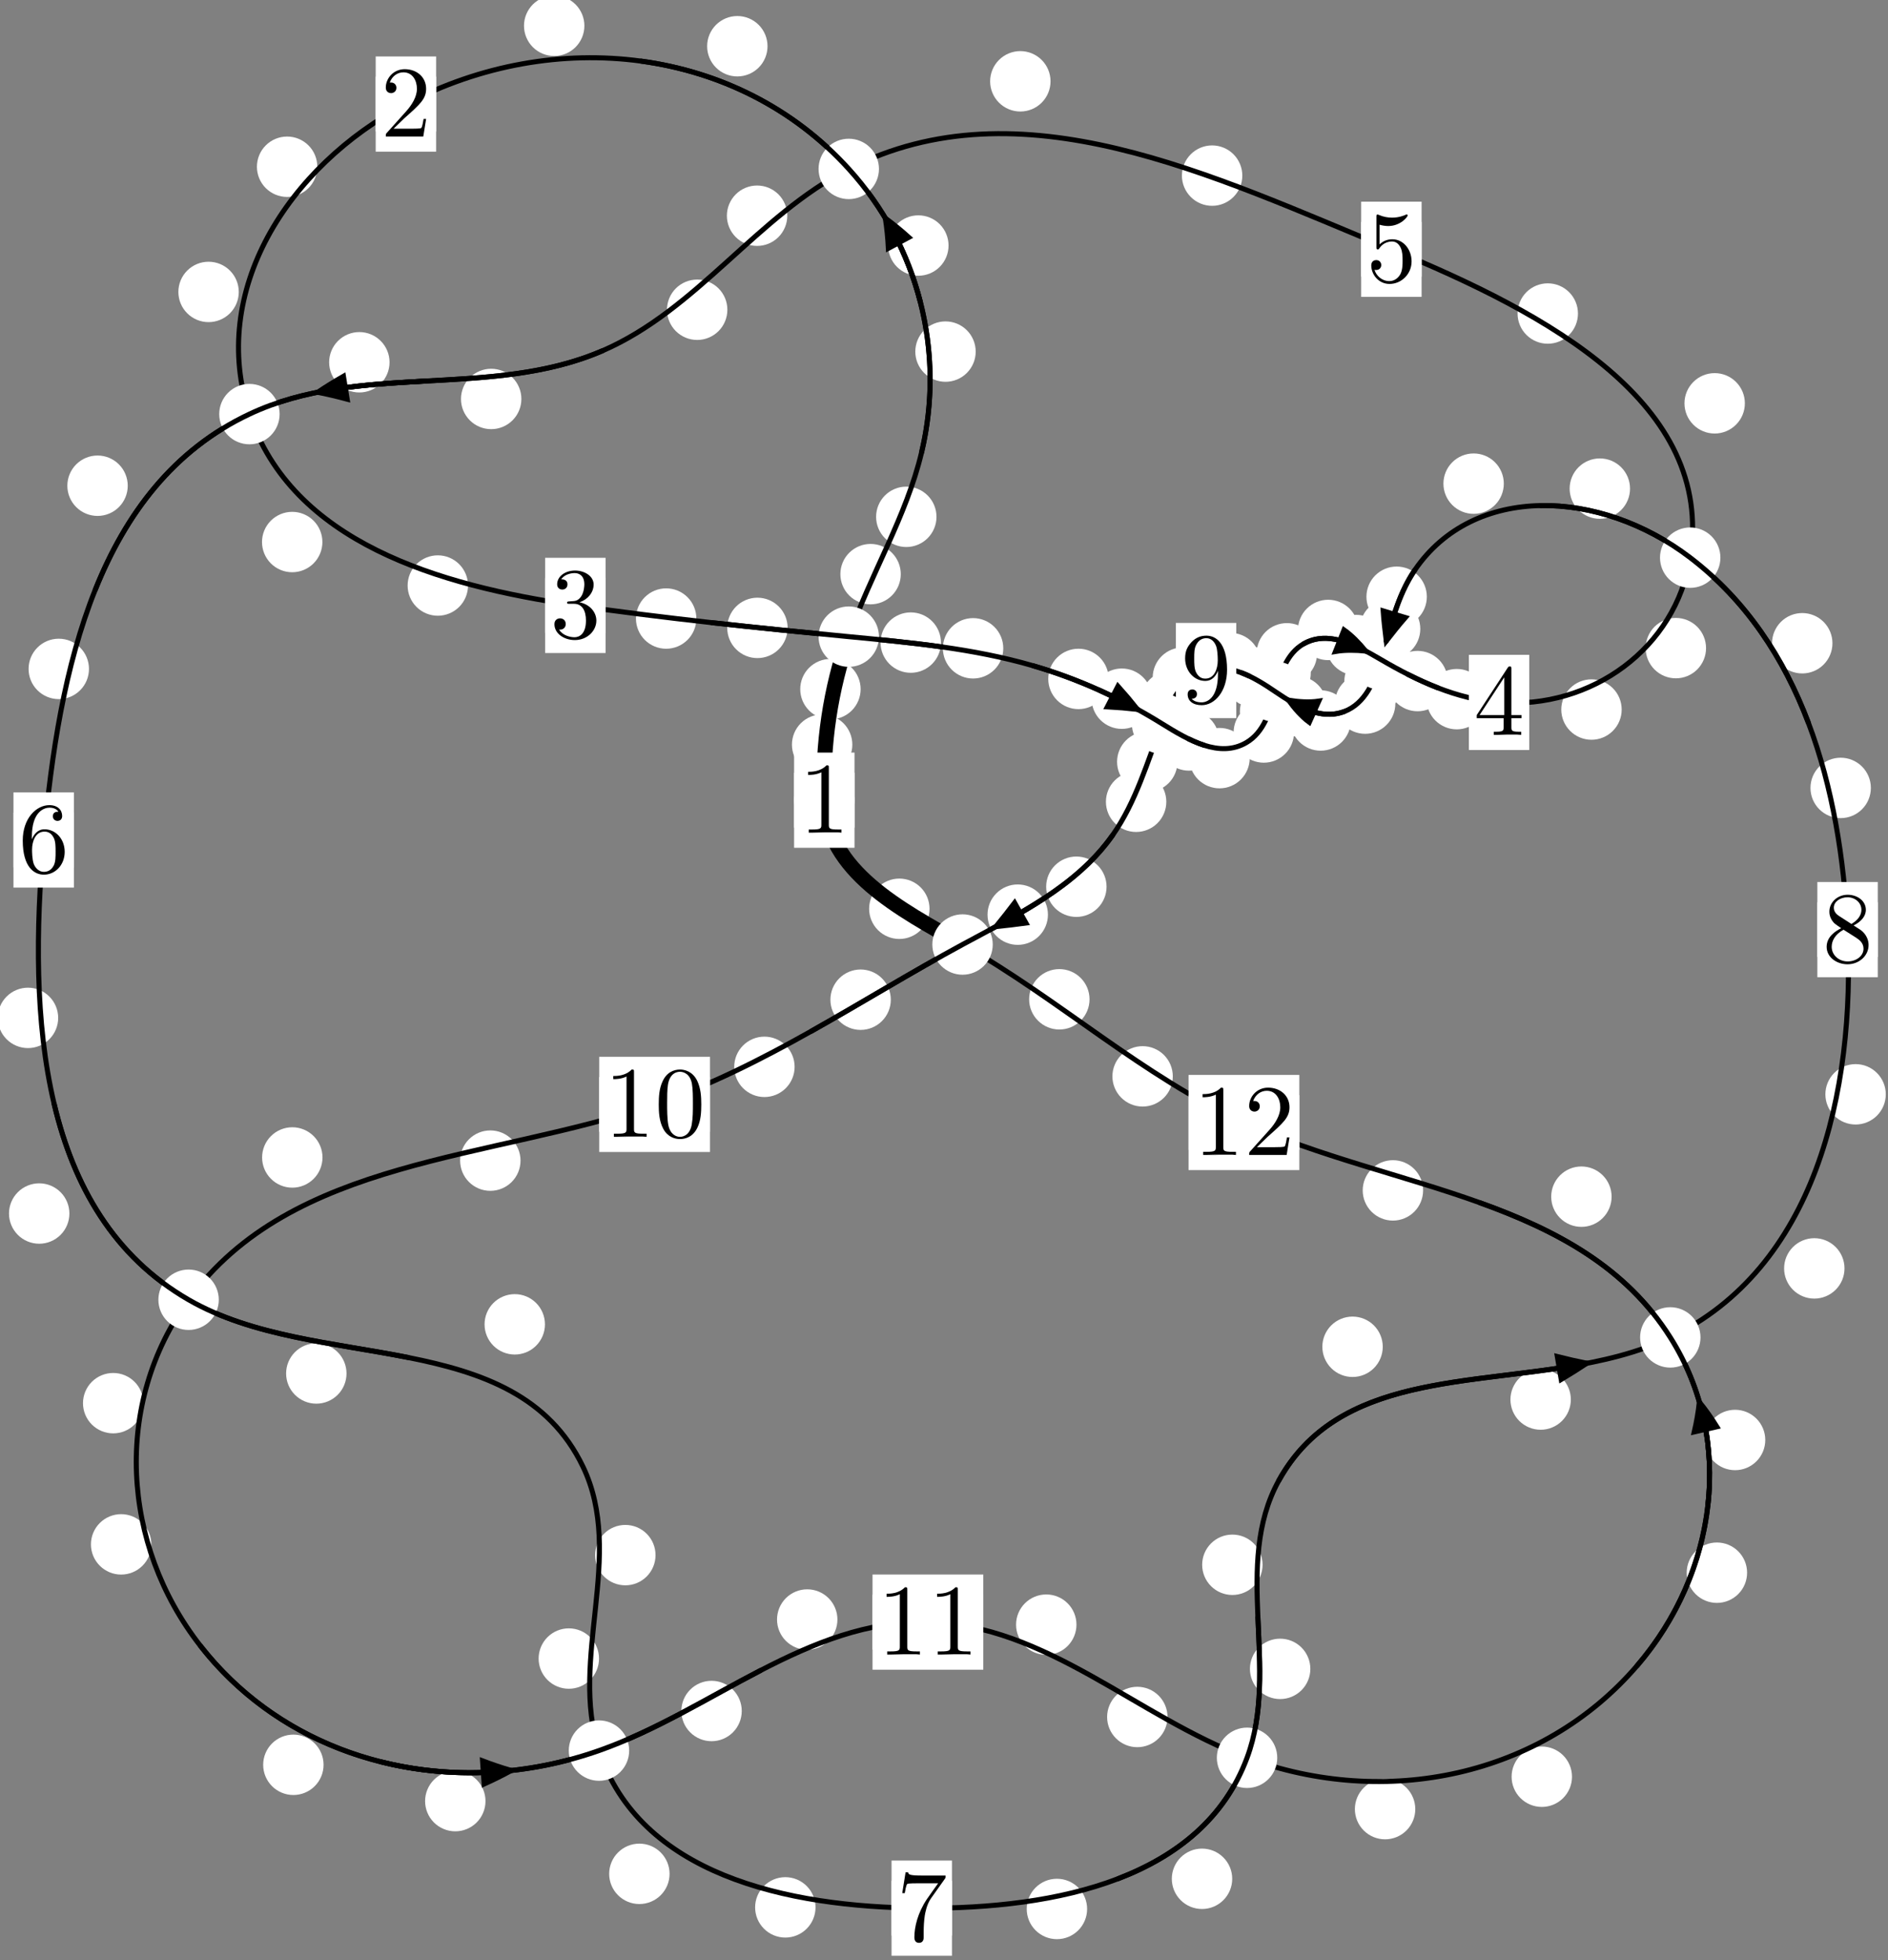 <?xml version="1.0"?>
<!-- Created by MetaPost 1.999 on 2021.07.06:0012 -->
<svg version="1.1" xmlns="http://www.w3.org/2000/svg" xmlns:xlink="http://www.w3.org/1999/xlink" width="186.852" height="193.97" viewBox="0 0 186.852 193.97">
<rect x="0" y="0" width="186.852" height="193.97" fill="#808080" stroke="none"/>
<!-- Original BoundingBox: -84.219620 -130.534119 102.632629 63.436249 -->
  <defs>
    <g transform="scale(0.01,0.01)" id="GLYPHcmr10_48">
      <path style="fill-rule: evenodd;" d="M460 -320C460 -400,455 -480,420 -554C374 -650,292 -666,250 -666C190 -666,117 -640,76 -547C44 -478,39 -400,39 -320C39 -245,43 -155,84 -79C127 2,200 22,249 22C303 22,379 1,423 -94C455 -163,460 -241,460 -320M249 -0C210 -0,151 -25,133 -121C122 -181,122 -273,122 -332C122 -396,122 -462,130 -516C149 -635,224 -644,249 -644C282 -644,348 -626,367 -527C377 -471,377 -395,377 -332C377 -257,377 -189,366 -125C351 -30,294 -0,249 -0"></path>
    </g>
    <g transform="scale(0.01,0.01)" id="GLYPHcmr10_49">
      <path style="fill-rule: evenodd;" d="M294 -640C294 -664,294 -666,271 -666C209 -602,121 -602,89 -602L89 -571C109 -571,168 -571,220 -597L220 -79C220 -43,217 -31,127 -31L95 -31L95 -0L257 -0L130 -3L217 -3L257 -3L297 -3L384 -3L419 -0L419 -31L387 -31C297 -31,294 -42,294 -79"></path>
    </g>
    <g transform="scale(0.01,0.01)" id="GLYPHcmr10_50">
      <path style="fill-rule: evenodd;" d="M127 -77L233 -180C389 -318,449 -372,449 -472C449 -586,359 -666,237 -666C124 -666,50 -574,50 -485C50 -429,100 -429,103 -429C120 -429,155 -441,155 -482C155 -508,137 -534,102 -534C94 -534,92 -534,89 -533C112 -598,166 -635,224 -635C315 -635,358 -554,358 -472C358 -392,308 -313,253 -251L61 -37C50 -26,50 -24,50 -0L421 -0L449 -174L424 -174C419 -144,412 -100,402 -85C395 -77,329 -77,307 -77"></path>
    </g>
    <g transform="scale(0.01,0.01)" id="GLYPHcmr10_51">
      <path style="fill-rule: evenodd;" d="M290 -352C372 -379,430 -449,430 -528C430 -610,342 -666,246 -666C145 -666,69 -606,69 -530C69 -497,91 -478,120 -478C151 -478,171 -500,171 -529C171 -579,124 -579,109 -579C140 -628,206 -641,242 -641C283 -641,338 -619,338 -529C338 -517,336 -459,310 -415C280 -367,246 -364,221 -363C213 -362,189 -360,182 -360C174 -359,167 -358,167 -348C167 -337,174 -337,191 -337L235 -337C317 -337,354 -269,354 -171C354 -35,285 -6,241 -6C198 -6,123 -23,88 -82C123 -77,154 -99,154 -137C154 -173,127 -193,98 -193C74 -193,42 -179,42 -135C42 -44,135 22,244 22C366 22,457 -69,457 -171C457 -253,394 -331,290 -352"></path>
    </g>
    <g transform="scale(0.01,0.01)" id="GLYPHcmr10_52">
      <path style="fill-rule: evenodd;" d="M294 -165L294 -78C294 -42,292 -31,218 -31L197 -31L197 -0L332 -0L238 -3L290 -3L332 -3L374 -3L427 -3L468 -0L468 -31L447 -31C373 -31,371 -42,371 -78L371 -165L471 -165L471 -196L371 -196L371 -651C371 -671,371 -677,355 -677C346 -677,343 -677,335 -665L28 -196L28 -165M300 -196L56 -196L300 -569"></path>
    </g>
    <g transform="scale(0.01,0.01)" id="GLYPHcmr10_53">
      <path style="fill-rule: evenodd;" d="M449 -201C449 -320,367 -420,259 -420C211 -420,168 -404,132 -369L132 -564C152 -558,185 -551,217 -551C340 -551,410 -642,410 -655C410 -661,407 -666,400 -666C399 -666,397 -666,392 -663C372 -654,323 -634,256 -634C216 -634,170 -641,123 -662C115 -665,113 -665,111 -665C101 -665,101 -657,101 -641L101 -345C101 -327,101 -319,115 -319C122 -319,124 -322,128 -328C139 -344,176 -398,257 -398C309 -398,334 -352,342 -334C358 -297,360 -258,360 -208C360 -173,360 -113,336 -71C312 -32,275 -6,229 -6C156 -6,99 -59,82 -118C85 -117,88 -116,99 -116C132 -116,149 -141,149 -165C149 -189,132 -214,99 -214C85 -214,50 -207,50 -161C50 -75,119 22,231 22C347 22,449 -74,449 -201"></path>
    </g>
    <g transform="scale(0.01,0.01)" id="GLYPHcmr10_54">
      <path style="fill-rule: evenodd;" d="M132 -328L132 -352C132 -605,256 -641,307 -641C331 -641,373 -635,395 -601C380 -601,340 -601,340 -556C340 -525,364 -510,386 -510C402 -510,432 -519,432 -558C432 -618,388 -666,305 -666C177 -666,42 -537,42 -316C42 -49,158 22,251 22C362 22,457 -72,457 -204C457 -331,368 -427,257 -427C189 -427,152 -376,132 -328M251 -6C188 -6,158 -66,152 -81C134 -128,134 -208,134 -226C134 -304,166 -404,256 -404C272 -404,318 -404,349 -342C367 -305,367 -254,367 -205C367 -157,367 -107,350 -71C320 -11,274 -6,251 -6"></path>
    </g>
    <g transform="scale(0.01,0.01)" id="GLYPHcmr10_55">
      <path style="fill-rule: evenodd;" d="M476 -609C485 -621,485 -623,485 -644L242 -644C120 -644,118 -657,114 -676L89 -676L56 -470L81 -470C84 -486,93 -549,106 -561C113 -567,191 -567,204 -567L411 -567C400 -551,321 -442,299 -409C209 -274,176 -135,176 -33C176 -23,176 22,222 22C268 22,268 -23,268 -33L268 -84C268 -139,271 -194,279 -248C283 -271,297 -357,341 -419"></path>
    </g>
    <g transform="scale(0.01,0.01)" id="GLYPHcmr10_56">
      <path style="fill-rule: evenodd;" d="M163 -457C117 -487,113 -521,113 -538C113 -599,178 -641,249 -641C322 -641,386 -589,386 -517C386 -460,347 -412,287 -377M309 -362C381 -399,430 -451,430 -517C430 -609,341 -666,250 -666C150 -666,69 -592,69 -499C69 -481,71 -436,113 -389C124 -377,161 -352,186 -335C128 -306,42 -250,42 -151C42 -45,144 22,249 22C362 22,457 -61,457 -168C457 -204,446 -249,408 -291C389 -312,373 -322,309 -362M209 -320L332 -242C360 -223,407 -193,407 -132C407 -58,332 -6,250 -6C164 -6,92 -68,92 -151C92 -209,124 -273,209 -320"></path>
    </g>
    <g transform="scale(0.01,0.01)" id="GLYPHcmr10_57">
      <path style="fill-rule: evenodd;" d="M367 -318L367 -286C367 -52,263 -6,205 -6C188 -6,134 -8,107 -42C151 -42,159 -71,159 -88C159 -119,135 -134,113 -134C97 -134,67 -125,67 -86C67 -19,121 22,206 22C335 22,457 -114,457 -329C457 -598,342 -666,253 -666C198 -666,149 -648,106 -603C65 -558,42 -516,42 -441C42 -316,130 -218,242 -218C303 -218,344 -260,367 -318M243 -241C227 -241,181 -241,150 -304C132 -341,132 -391,132 -440C132 -494,132 -541,153 -578C180 -628,218 -641,253 -641C299 -641,332 -607,349 -562C361 -530,365 -467,365 -421C365 -338,331 -241,243 -241"></path>
    </g>
  </defs>
  <path d="M84.354 73.685C84.354 72.892,84.039 72.132,83.479 71.572C82.918 71.011,82.158 70.696,81.366 70.696C80.573 70.696,79.813 71.011,79.252 71.572C78.692 72.132,78.377 72.892,78.377 73.685C78.377 74.478,78.692 75.238,79.252 75.798C79.813 76.359,80.573 76.674,81.366 76.674C82.158 76.674,82.918 76.359,83.479 75.798C84.039 75.238,84.354 74.478,84.354 73.685Z" style="fill: rgb(100%,100%,100%);stroke: none;"></path>
  <path d="M84.568 79.184C84.568 78.391,84.254 77.631,83.693 77.07C83.133 76.51,82.372 76.195,81.58 76.195C80.787 76.195,80.027 76.51,79.466 77.07C78.906 77.631,78.591 78.391,78.591 79.184C78.591 79.976,78.906 80.736,79.466 81.297C80.027 81.857,80.787 82.172,81.58 82.172C82.372 82.172,83.133 81.857,83.693 81.297C84.254 80.736,84.568 79.976,84.568 79.184Z" style="fill: rgb(100%,100%,100%);stroke: none;"></path>
  <path d="M89.148 56.814C89.148 56.021,88.833 55.261,88.272 54.701C87.712 54.14,86.952 53.825,86.159 53.825C85.366 53.825,84.606 54.14,84.046 54.701C83.485 55.261,83.17 56.021,83.17 56.814C83.17 57.607,83.485 58.367,84.046 58.927C84.606 59.488,85.366 59.803,86.159 59.803C86.952 59.803,87.712 59.488,88.272 58.927C88.833 58.367,89.148 57.607,89.148 56.814Z" style="fill: rgb(100%,100%,100%);stroke: none;"></path>
  <path d="M85.175 68.195C85.175 67.403,84.86 66.642,84.3 66.082C83.739 65.522,82.979 65.207,82.187 65.207C81.394 65.207,80.634 65.522,80.073 66.082C79.513 66.642,79.198 67.403,79.198 68.195C79.198 68.988,79.513 69.748,80.073 70.309C80.634 70.869,81.394 71.184,82.187 71.184C82.979 71.184,83.739 70.869,84.3 70.309C84.86 69.748,85.175 68.988,85.175 68.195Z" style="fill: rgb(100%,100%,100%);stroke: none;"></path>
  <path d="M96.563 34.793C96.563 34,96.248 33.24,95.688 32.68C95.127 32.119,94.367 31.804,93.574 31.804C92.782 31.804,92.022 32.119,91.461 32.68C90.901 33.24,90.586 34,90.586 34.793C90.586 35.586,90.901 36.346,91.461 36.906C92.022 37.467,92.782 37.782,93.574 37.782C94.367 37.782,95.127 37.467,95.688 36.906C96.248 36.346,96.563 35.586,96.563 34.793Z" style="fill: rgb(100%,100%,100%);stroke: none;"></path>
  <path d="M92.683 51.143C92.683 50.35,92.368 49.59,91.808 49.029C91.248 48.469,90.487 48.154,89.695 48.154C88.902 48.154,88.142 48.469,87.581 49.029C87.021 49.59,86.706 50.35,86.706 51.143C86.706 51.935,87.021 52.695,87.581 53.256C88.142 53.816,88.902 54.131,89.695 54.131C90.487 54.131,91.248 53.816,91.808 53.256C92.368 52.695,92.683 51.935,92.683 51.143Z" style="fill: rgb(100%,100%,100%);stroke: none;"></path>
  <path d="M75.961 4.575C75.961 3.782,75.646 3.022,75.086 2.461C74.525 1.901,73.765 1.586,72.972 1.586C72.18 1.586,71.42 1.901,70.859 2.461C70.299 3.022,69.984 3.782,69.984 4.575C69.984 5.367,70.299 6.128,70.859 6.688C71.42 7.248,72.18 7.563,72.972 7.563C73.765 7.563,74.525 7.248,75.086 6.688C75.646 6.128,75.961 5.367,75.961 4.575Z" style="fill: rgb(100%,100%,100%);stroke: none;"></path>
  <path d="M93.876 24.297C93.876 23.504,93.561 22.744,93 22.183C92.44 21.623,91.68 21.308,90.887 21.308C90.094 21.308,89.334 21.623,88.774 22.183C88.213 22.744,87.898 23.504,87.898 24.297C87.898 25.089,88.213 25.85,88.774 26.41C89.334 26.971,90.094 27.286,90.887 27.286C91.68 27.286,92.44 26.971,93 26.41C93.561 25.85,93.876 25.089,93.876 24.297Z" style="fill: rgb(100%,100%,100%);stroke: none;"></path>
  <path d="M31.404 16.501C31.404 15.708,31.089 14.948,30.529 14.387C29.968 13.827,29.208 13.512,28.416 13.512C27.623 13.512,26.863 13.827,26.302 14.387C25.742 14.948,25.427 15.708,25.427 16.501C25.427 17.293,25.742 18.054,26.302 18.614C26.863 19.175,27.623 19.489,28.416 19.489C29.208 19.489,29.968 19.175,30.529 18.614C31.089 18.054,31.404 17.293,31.404 16.501Z" style="fill: rgb(100%,100%,100%);stroke: none;"></path>
  <path d="M57.836 2.552C57.836 1.76,57.521 1,56.961 0.439C56.4 -0.121,55.64 -0.436,54.848 -0.436C54.055 -0.436,53.295 -0.121,52.734 0.439C52.174 1,51.859 1.76,51.859 2.552C51.859 3.345,52.174 4.105,52.734 4.666C53.295 5.226,54.055 5.541,54.848 5.541C55.64 5.541,56.4 5.226,56.961 4.666C57.521 4.105,57.836 3.345,57.836 2.552Z" style="fill: rgb(100%,100%,100%);stroke: none;"></path>
  <path d="M31.907 53.638C31.907 52.845,31.592 52.085,31.032 51.524C30.472 50.964,29.711 50.649,28.919 50.649C28.126 50.649,27.366 50.964,26.805 51.524C26.245 52.085,25.93 52.845,25.93 53.638C25.93 54.43,26.245 55.19,26.805 55.751C27.366 56.311,28.126 56.626,28.919 56.626C29.711 56.626,30.472 56.311,31.032 55.751C31.592 55.19,31.907 54.43,31.907 53.638Z" style="fill: rgb(100%,100%,100%);stroke: none;"></path>
  <path d="M23.631 28.889C23.631 28.096,23.316 27.336,22.755 26.775C22.195 26.215,21.435 25.9,20.642 25.9C19.849 25.9,19.089 26.215,18.529 26.775C17.968 27.336,17.653 28.096,17.653 28.889C17.653 29.681,17.968 30.442,18.529 31.002C19.089 31.563,19.849 31.877,20.642 31.877C21.435 31.877,22.195 31.563,22.755 31.002C23.316 30.442,23.631 29.681,23.631 28.889Z" style="fill: rgb(100%,100%,100%);stroke: none;"></path>
  <path d="M68.917 61.208C68.917 60.416,68.602 59.655,68.041 59.095C67.481 58.535,66.721 58.22,65.928 58.22C65.135 58.22,64.375 58.535,63.815 59.095C63.254 59.655,62.939 60.416,62.939 61.208C62.939 62.001,63.254 62.761,63.815 63.322C64.375 63.882,65.135 64.197,65.928 64.197C66.721 64.197,67.481 63.882,68.041 63.322C68.602 62.761,68.917 62.001,68.917 61.208Z" style="fill: rgb(100%,100%,100%);stroke: none;"></path>
  <path d="M46.319 57.941C46.319 57.149,46.004 56.389,45.444 55.828C44.883 55.268,44.123 54.953,43.33 54.953C42.538 54.953,41.777 55.268,41.217 55.828C40.656 56.389,40.342 57.149,40.342 57.941C40.342 58.734,40.656 59.494,41.217 60.055C41.777 60.615,42.538 60.93,43.33 60.93C44.123 60.93,44.883 60.615,45.444 60.055C46.004 59.494,46.319 58.734,46.319 57.941Z" style="fill: rgb(100%,100%,100%);stroke: none;"></path>
  <path d="M93.124 63.588C93.124 62.795,92.81 62.035,92.249 61.475C91.689 60.914,90.928 60.599,90.136 60.599C89.343 60.599,88.583 60.914,88.022 61.475C87.462 62.035,87.147 62.795,87.147 63.588C87.147 64.381,87.462 65.141,88.022 65.701C88.583 66.262,89.343 66.577,90.136 66.577C90.928 66.577,91.689 66.262,92.249 65.701C92.81 65.141,93.124 64.381,93.124 63.588Z" style="fill: rgb(100%,100%,100%);stroke: none;"></path>
  <path d="M77.951 62.134C77.951 61.341,77.636 60.581,77.075 60.021C76.515 59.46,75.755 59.145,74.962 59.145C74.169 59.145,73.409 59.46,72.849 60.021C72.288 60.581,71.973 61.341,71.973 62.134C71.973 62.927,72.288 63.687,72.849 64.247C73.409 64.808,74.169 65.123,74.962 65.123C75.755 65.123,76.515 64.808,77.075 64.247C77.636 63.687,77.951 62.927,77.951 62.134Z" style="fill: rgb(100%,100%,100%);stroke: none;"></path>
  <path d="M109.722 67.183C109.722 66.39,109.407 65.63,108.847 65.07C108.287 64.509,107.526 64.194,106.734 64.194C105.941 64.194,105.181 64.509,104.62 65.07C104.06 65.63,103.745 66.39,103.745 67.183C103.745 67.976,104.06 68.736,104.62 69.296C105.181 69.857,105.941 70.172,106.734 70.172C107.526 70.172,108.287 69.857,108.847 69.296C109.407 68.736,109.722 67.976,109.722 67.183Z" style="fill: rgb(100%,100%,100%);stroke: none;"></path>
  <path d="M99.293 64.154C99.293 63.361,98.978 62.601,98.417 62.041C97.857 61.48,97.097 61.165,96.304 61.165C95.511 61.165,94.751 61.48,94.191 62.041C93.63 62.601,93.315 63.361,93.315 64.154C93.315 64.947,93.63 65.707,94.191 66.267C94.751 66.828,95.511 67.143,96.304 67.143C97.097 67.143,97.857 66.828,98.417 66.267C98.978 65.707,99.293 64.947,99.293 64.154Z" style="fill: rgb(100%,100%,100%);stroke: none;"></path>
  <path d="M120.66 73.274C120.66 72.481,120.345 71.721,119.784 71.16C119.224 70.6,118.464 70.285,117.671 70.285C116.878 70.285,116.118 70.6,115.558 71.16C114.997 71.721,114.682 72.481,114.682 73.274C114.682 74.066,114.997 74.826,115.558 75.387C116.118 75.947,116.878 76.262,117.671 76.262C118.464 76.262,119.224 75.947,119.784 75.387C120.345 74.826,120.66 74.066,120.66 73.274Z" style="fill: rgb(100%,100%,100%);stroke: none;"></path>
  <path d="M114.012 69.14C114.012 68.347,113.697 67.587,113.136 67.026C112.576 66.466,111.816 66.151,111.023 66.151C110.23 66.151,109.47 66.466,108.91 67.026C108.349 67.587,108.034 68.347,108.034 69.14C108.034 69.932,108.349 70.693,108.91 71.253C109.47 71.814,110.23 72.128,111.023 72.128C111.816 72.128,112.576 71.814,113.136 71.253C113.697 70.693,114.012 69.932,114.012 69.14Z" style="fill: rgb(100%,100%,100%);stroke: none;"></path>
  <path d="M128.066 72.484C128.066 71.691,127.751 70.931,127.19 70.37C126.63 69.81,125.87 69.495,125.077 69.495C124.284 69.495,123.524 69.81,122.964 70.37C122.403 70.931,122.088 71.691,122.088 72.484C122.088 73.276,122.403 74.037,122.964 74.597C123.524 75.158,124.284 75.473,125.077 75.473C125.87 75.473,126.63 75.158,127.19 74.597C127.751 74.037,128.066 73.276,128.066 72.484Z" style="fill: rgb(100%,100%,100%);stroke: none;"></path>
  <path d="M123.681 75.022C123.681 74.229,123.366 73.469,122.806 72.908C122.245 72.348,121.485 72.033,120.692 72.033C119.9 72.033,119.139 72.348,118.579 72.908C118.018 73.469,117.703 74.229,117.703 75.022C117.703 75.814,118.018 76.575,118.579 77.135C119.139 77.696,119.9 78.011,120.692 78.011C121.485 78.011,122.245 77.696,122.806 77.135C123.366 76.575,123.681 75.814,123.681 75.022Z" style="fill: rgb(100%,100%,100%);stroke: none;"></path>
  <path d="M129.725 66.601C129.725 65.808,129.41 65.048,128.849 64.487C128.289 63.927,127.529 63.612,126.736 63.612C125.943 63.612,125.183 63.927,124.623 64.487C124.062 65.048,123.747 65.808,123.747 66.601C123.747 67.393,124.062 68.154,124.623 68.714C125.183 69.275,125.943 69.59,126.736 69.59C127.529 69.59,128.289 69.275,128.849 68.714C129.41 68.154,129.725 67.393,129.725 66.601Z" style="fill: rgb(100%,100%,100%);stroke: none;"></path>
  <path d="M128.688 70.411C128.688 69.618,128.373 68.858,127.813 68.298C127.252 67.737,126.492 67.422,125.699 67.422C124.907 67.422,124.147 67.737,123.586 68.298C123.026 68.858,122.711 69.618,122.711 70.411C122.711 71.204,123.026 71.964,123.586 72.524C124.147 73.085,124.907 73.4,125.699 73.4C126.492 73.4,127.252 73.085,127.813 72.524C128.373 71.964,128.688 71.204,128.688 70.411Z" style="fill: rgb(100%,100%,100%);stroke: none;"></path>
  <path d="M134.435 62.337C134.435 61.545,134.12 60.785,133.56 60.224C132.999 59.664,132.239 59.349,131.446 59.349C130.654 59.349,129.893 59.664,129.333 60.224C128.772 60.785,128.458 61.545,128.458 62.337C128.458 63.13,128.772 63.89,129.333 64.451C129.893 65.011,130.654 65.326,131.446 65.326C132.239 65.326,132.999 65.011,133.56 64.451C134.12 63.89,134.435 63.13,134.435 62.337Z" style="fill: rgb(100%,100%,100%);stroke: none;"></path>
  <path d="M130.35 64.648C130.35 63.855,130.036 63.095,129.475 62.535C128.915 61.974,128.154 61.659,127.362 61.659C126.569 61.659,125.809 61.974,125.248 62.535C124.688 63.095,124.373 63.855,124.373 64.648C124.373 65.441,124.688 66.201,125.248 66.761C125.809 67.322,126.569 67.637,127.362 67.637C128.154 67.637,128.915 67.322,129.475 66.761C130.036 66.201,130.35 65.441,130.35 64.648Z" style="fill: rgb(100%,100%,100%);stroke: none;"></path>
  <path d="M143.281 67.396C143.281 66.603,142.966 65.843,142.406 65.282C141.845 64.722,141.085 64.407,140.293 64.407C139.5 64.407,138.74 64.722,138.179 65.282C137.619 65.843,137.304 66.603,137.304 67.396C137.304 68.188,137.619 68.948,138.179 69.509C138.74 70.069,139.5 70.384,140.293 70.384C141.085 70.384,141.845 70.069,142.406 69.509C142.966 68.948,143.281 68.188,143.281 67.396Z" style="fill: rgb(100%,100%,100%);stroke: none;"></path>
  <path d="M137.208 63.831C137.208 63.038,136.893 62.278,136.332 61.717C135.772 61.157,135.012 60.842,134.219 60.842C133.426 60.842,132.666 61.157,132.106 61.717C131.545 62.278,131.23 63.038,131.23 63.831C131.23 64.623,131.545 65.383,132.106 65.944C132.666 66.504,133.426 66.819,134.219 66.819C135.012 66.819,135.772 66.504,136.332 65.944C136.893 65.383,137.208 64.623,137.208 63.831Z" style="fill: rgb(100%,100%,100%);stroke: none;"></path>
  <path d="M160.495 70.214C160.495 69.421,160.18 68.661,159.619 68.101C159.059 67.54,158.299 67.225,157.506 67.225C156.713 67.225,155.953 67.54,155.393 68.101C154.832 68.661,154.517 69.421,154.517 70.214C154.517 71.007,154.832 71.767,155.393 72.327C155.953 72.888,156.713 73.203,157.506 73.203C158.299 73.203,159.059 72.888,159.619 72.327C160.18 71.767,160.495 71.007,160.495 70.214Z" style="fill: rgb(100%,100%,100%);stroke: none;"></path>
  <path d="M147.159 69.186C147.159 68.393,146.844 67.633,146.284 67.072C145.723 66.512,144.963 66.197,144.17 66.197C143.378 66.197,142.618 66.512,142.057 67.072C141.497 67.633,141.182 68.393,141.182 69.186C141.182 69.978,141.497 70.738,142.057 71.299C142.618 71.859,143.378 72.174,144.17 72.174C144.963 72.174,145.723 71.859,146.284 71.299C146.844 70.738,147.159 69.978,147.159 69.186Z" style="fill: rgb(100%,100%,100%);stroke: none;"></path>
  <path d="M172.686 39.911C172.686 39.118,172.372 38.358,171.811 37.798C171.251 37.237,170.49 36.922,169.698 36.922C168.905 36.922,168.145 37.237,167.584 37.798C167.024 38.358,166.709 39.118,166.709 39.911C166.709 40.704,167.024 41.464,167.584 42.024C168.145 42.585,168.905 42.9,169.698 42.9C170.49 42.9,171.251 42.585,171.811 42.024C172.372 41.464,172.686 40.704,172.686 39.911Z" style="fill: rgb(100%,100%,100%);stroke: none;"></path>
  <path d="M168.845 64.136C168.845 63.343,168.53 62.583,167.97 62.022C167.41 61.462,166.649 61.147,165.857 61.147C165.064 61.147,164.304 61.462,163.743 62.022C163.183 62.583,162.868 63.343,162.868 64.136C162.868 64.928,163.183 65.688,163.743 66.249C164.304 66.809,165.064 67.124,165.857 67.124C166.649 67.124,167.41 66.809,167.97 66.249C168.53 65.688,168.845 64.928,168.845 64.136Z" style="fill: rgb(100%,100%,100%);stroke: none;"></path>
  <path d="M122.95 17.379C122.95 16.586,122.635 15.826,122.074 15.265C121.514 14.705,120.754 14.39,119.961 14.39C119.168 14.39,118.408 14.705,117.848 15.265C117.287 15.826,116.972 16.586,116.972 17.379C116.972 18.171,117.287 18.931,117.848 19.492C118.408 20.052,119.168 20.367,119.961 20.367C120.754 20.367,121.514 20.052,122.074 19.492C122.635 18.931,122.95 18.171,122.95 17.379Z" style="fill: rgb(100%,100%,100%);stroke: none;"></path>
  <path d="M156.168 31.026C156.168 30.233,155.853 29.473,155.293 28.912C154.732 28.352,153.972 28.037,153.179 28.037C152.387 28.037,151.627 28.352,151.066 28.912C150.506 29.473,150.191 30.233,150.191 31.026C150.191 31.818,150.506 32.579,151.066 33.139C151.627 33.7,152.387 34.014,153.179 34.014C153.972 34.014,154.732 33.7,155.293 33.139C155.853 32.579,156.168 31.818,156.168 31.026Z" style="fill: rgb(100%,100%,100%);stroke: none;"></path>
  <path d="M77.916 21.346C77.916 20.554,77.601 19.794,77.041 19.233C76.48 18.673,75.72 18.358,74.928 18.358C74.135 18.358,73.375 18.673,72.814 19.233C72.254 19.794,71.939 20.554,71.939 21.346C71.939 22.139,72.254 22.899,72.814 23.46C73.375 24.02,74.135 24.335,74.928 24.335C75.72 24.335,76.48 24.02,77.041 23.46C77.601 22.899,77.916 22.139,77.916 21.346Z" style="fill: rgb(100%,100%,100%);stroke: none;"></path>
  <path d="M103.969 8.046C103.969 7.253,103.654 6.493,103.094 5.933C102.533 5.372,101.773 5.057,100.981 5.057C100.188 5.057,99.428 5.372,98.867 5.933C98.307 6.493,97.992 7.253,97.992 8.046C97.992 8.839,98.307 9.599,98.867 10.159C99.428 10.72,100.188 11.035,100.981 11.035C101.773 11.035,102.533 10.72,103.094 10.159C103.654 9.599,103.969 8.839,103.969 8.046Z" style="fill: rgb(100%,100%,100%);stroke: none;"></path>
  <path d="M51.6 39.48C51.6 38.687,51.285 37.927,50.724 37.366C50.164 36.806,49.404 36.491,48.611 36.491C47.818 36.491,47.058 36.806,46.498 37.366C45.937 37.927,45.622 38.687,45.622 39.48C45.622 40.272,45.937 41.032,46.498 41.593C47.058 42.153,47.818 42.468,48.611 42.468C49.404 42.468,50.164 42.153,50.724 41.593C51.285 41.032,51.6 40.272,51.6 39.48Z" style="fill: rgb(100%,100%,100%);stroke: none;"></path>
  <path d="M71.987 30.652C71.987 29.86,71.672 29.099,71.112 28.539C70.551 27.979,69.791 27.664,68.998 27.664C68.206 27.664,67.445 27.979,66.885 28.539C66.325 29.099,66.01 29.86,66.01 30.652C66.01 31.445,66.325 32.205,66.885 32.766C67.445 33.326,68.206 33.641,68.998 33.641C69.791 33.641,70.551 33.326,71.112 32.766C71.672 32.205,71.987 31.445,71.987 30.652Z" style="fill: rgb(100%,100%,100%);stroke: none;"></path>
  <path d="M12.643 48.066C12.643 47.273,12.328 46.513,11.767 45.952C11.207 45.392,10.447 45.077,9.654 45.077C8.861 45.077,8.101 45.392,7.541 45.952C6.98 46.513,6.665 47.273,6.665 48.066C6.665 48.858,6.98 49.618,7.541 50.179C8.101 50.739,8.861 51.054,9.654 51.054C10.447 51.054,11.207 50.739,11.767 50.179C12.328 49.618,12.643 48.858,12.643 48.066Z" style="fill: rgb(100%,100%,100%);stroke: none;"></path>
  <path d="M38.553 35.849C38.553 35.057,38.238 34.296,37.677 33.736C37.117 33.175,36.357 32.86,35.564 32.86C34.771 32.86,34.011 33.175,33.451 33.736C32.89 34.296,32.575 35.057,32.575 35.849C32.575 36.642,32.89 37.402,33.451 37.963C34.011 38.523,34.771 38.838,35.564 38.838C36.357 38.838,37.117 38.523,37.677 37.963C38.238 37.402,38.553 36.642,38.553 35.849Z" style="fill: rgb(100%,100%,100%);stroke: none;"></path>
  <path d="M5.758 100.726C5.758 99.933,5.443 99.173,4.882 98.612C4.322 98.052,3.562 97.737,2.769 97.737C1.976 97.737,1.216 98.052,0.656 98.612C0.095 99.173,-0.22 99.933,-0.22 100.726C-0.22 101.518,0.095 102.278,0.656 102.839C1.216 103.399,1.976 103.714,2.769 103.714C3.562 103.714,4.322 103.399,4.882 102.839C5.443 102.278,5.758 101.518,5.758 100.726Z" style="fill: rgb(100%,100%,100%);stroke: none;"></path>
  <path d="M8.806 66.192C8.806 65.399,8.491 64.639,7.931 64.079C7.37 63.518,6.61 63.203,5.817 63.203C5.025 63.203,4.264 63.518,3.704 64.079C3.143 64.639,2.829 65.399,2.829 66.192C2.829 66.985,3.143 67.745,3.704 68.305C4.264 68.866,5.025 69.181,5.817 69.181C6.61 69.181,7.37 68.866,7.931 68.305C8.491 67.745,8.806 66.985,8.806 66.192Z" style="fill: rgb(100%,100%,100%);stroke: none;"></path>
  <path d="M34.294 135.912C34.294 135.12,33.979 134.36,33.419 133.799C32.858 133.239,32.098 132.924,31.305 132.924C30.512 132.924,29.752 133.239,29.192 133.799C28.631 134.36,28.316 135.12,28.316 135.912C28.316 136.705,28.631 137.465,29.192 138.026C29.752 138.586,30.512 138.901,31.305 138.901C32.098 138.901,32.858 138.586,33.419 138.026C33.979 137.465,34.294 136.705,34.294 135.912Z" style="fill: rgb(100%,100%,100%);stroke: none;"></path>
  <path d="M6.868 120.085C6.868 119.292,6.553 118.532,5.993 117.972C5.432 117.411,4.672 117.096,3.879 117.096C3.087 117.096,2.326 117.411,1.766 117.972C1.205 118.532,0.89 119.292,0.89 120.085C0.89 120.878,1.205 121.638,1.766 122.198C2.326 122.759,3.087 123.074,3.879 123.074C4.672 123.074,5.432 122.759,5.993 122.198C6.553 121.638,6.868 120.878,6.868 120.085Z" style="fill: rgb(100%,100%,100%);stroke: none;"></path>
  <path d="M64.877 153.888C64.877 153.095,64.562 152.335,64.002 151.774C63.442 151.214,62.681 150.899,61.889 150.899C61.096 150.899,60.336 151.214,59.775 151.774C59.215 152.335,58.9 153.095,58.9 153.888C58.9 154.68,59.215 155.441,59.775 156.001C60.336 156.562,61.096 156.876,61.889 156.876C62.681 156.876,63.442 156.562,64.002 156.001C64.562 155.441,64.877 154.68,64.877 153.888Z" style="fill: rgb(100%,100%,100%);stroke: none;"></path>
  <path d="M53.933 131.051C53.933 130.258,53.618 129.498,53.058 128.937C52.497 128.377,51.737 128.062,50.945 128.062C50.152 128.062,49.392 128.377,48.831 128.937C48.271 129.498,47.956 130.258,47.956 131.051C47.956 131.843,48.271 132.604,48.831 133.164C49.392 133.725,50.152 134.039,50.945 134.039C51.737 134.039,52.497 133.725,53.058 133.164C53.618 132.604,53.933 131.843,53.933 131.051Z" style="fill: rgb(100%,100%,100%);stroke: none;"></path>
  <path d="M66.266 185.427C66.266 184.634,65.951 183.874,65.39 183.313C64.83 182.753,64.07 182.438,63.277 182.438C62.484 182.438,61.724 182.753,61.164 183.313C60.603 183.874,60.288 184.634,60.288 185.427C60.288 186.219,60.603 186.98,61.164 187.54C61.724 188.101,62.484 188.415,63.277 188.415C64.07 188.415,64.83 188.101,65.39 187.54C65.951 186.98,66.266 186.219,66.266 185.427Z" style="fill: rgb(100%,100%,100%);stroke: none;"></path>
  <path d="M59.284 164.123C59.284 163.33,58.969 162.57,58.409 162.01C57.849 161.449,57.088 161.134,56.296 161.134C55.503 161.134,54.743 161.449,54.182 162.01C53.622 162.57,53.307 163.33,53.307 164.123C53.307 164.916,53.622 165.676,54.182 166.236C54.743 166.797,55.503 167.112,56.296 167.112C57.088 167.112,57.849 166.797,58.409 166.236C58.969 165.676,59.284 164.916,59.284 164.123Z" style="fill: rgb(100%,100%,100%);stroke: none;"></path>
  <path d="M107.59 188.903C107.59 188.11,107.275 187.35,106.715 186.789C106.154 186.229,105.394 185.914,104.601 185.914C103.809 185.914,103.048 186.229,102.488 186.789C101.927 187.35,101.613 188.11,101.613 188.903C101.613 189.695,101.927 190.456,102.488 191.016C103.048 191.576,103.809 191.891,104.601 191.891C105.394 191.891,106.154 191.576,106.715 191.016C107.275 190.456,107.59 189.695,107.59 188.903Z" style="fill: rgb(100%,100%,100%);stroke: none;"></path>
  <path d="M80.711 188.744C80.711 187.952,80.396 187.192,79.835 186.631C79.275 186.071,78.515 185.756,77.722 185.756C76.929 185.756,76.169 186.071,75.609 186.631C75.048 187.192,74.733 187.952,74.733 188.744C74.733 189.537,75.048 190.297,75.609 190.858C76.169 191.418,76.929 191.733,77.722 191.733C78.515 191.733,79.275 191.418,79.835 190.858C80.396 190.297,80.711 189.537,80.711 188.744Z" style="fill: rgb(100%,100%,100%);stroke: none;"></path>
  <path d="M129.682 165.144C129.682 164.351,129.367 163.591,128.806 163.03C128.246 162.47,127.486 162.155,126.693 162.155C125.9 162.155,125.14 162.47,124.58 163.03C124.019 163.591,123.704 164.351,123.704 165.144C123.704 165.936,124.019 166.697,124.58 167.257C125.14 167.817,125.9 168.132,126.693 168.132C127.486 168.132,128.246 167.817,128.806 167.257C129.367 166.697,129.682 165.936,129.682 165.144Z" style="fill: rgb(100%,100%,100%);stroke: none;"></path>
  <path d="M121.95 185.918C121.95 185.125,121.635 184.365,121.074 183.804C120.514 183.244,119.754 182.929,118.961 182.929C118.168 182.929,117.408 183.244,116.848 183.804C116.287 184.365,115.972 185.125,115.972 185.918C115.972 186.71,116.287 187.471,116.848 188.031C117.408 188.592,118.168 188.906,118.961 188.906C119.754 188.906,120.514 188.592,121.074 188.031C121.635 187.471,121.95 186.71,121.95 185.918Z" style="fill: rgb(100%,100%,100%);stroke: none;"></path>
  <path d="M136.849 133.271C136.849 132.479,136.534 131.719,135.974 131.158C135.413 130.598,134.653 130.283,133.86 130.283C133.068 130.283,132.307 130.598,131.747 131.158C131.186 131.719,130.871 132.479,130.871 133.271C130.871 134.064,131.186 134.824,131.747 135.385C132.307 135.945,133.068 136.26,133.86 136.26C134.653 136.26,135.413 135.945,135.974 135.385C136.534 134.824,136.849 134.064,136.849 133.271Z" style="fill: rgb(100%,100%,100%);stroke: none;"></path>
  <path d="M124.954 154.844C124.954 154.051,124.639 153.291,124.078 152.73C123.518 152.17,122.758 151.855,121.965 151.855C121.172 151.855,120.412 152.17,119.852 152.73C119.291 153.291,118.976 154.051,118.976 154.844C118.976 155.636,119.291 156.397,119.852 156.957C120.412 157.518,121.172 157.832,121.965 157.832C122.758 157.832,123.518 157.518,124.078 156.957C124.639 156.397,124.954 155.636,124.954 154.844Z" style="fill: rgb(100%,100%,100%);stroke: none;"></path>
  <path d="M182.547 125.515C182.547 124.722,182.232 123.962,181.672 123.401C181.111 122.841,180.351 122.526,179.559 122.526C178.766 122.526,178.006 122.841,177.445 123.401C176.885 123.962,176.57 124.722,176.57 125.515C176.57 126.307,176.885 127.067,177.445 127.628C178.006 128.188,178.766 128.503,179.559 128.503C180.351 128.503,181.111 128.188,181.672 127.628C182.232 127.067,182.547 126.307,182.547 125.515Z" style="fill: rgb(100%,100%,100%);stroke: none;"></path>
  <path d="M155.463 138.494C155.463 137.701,155.148 136.941,154.588 136.38C154.027 135.82,153.267 135.505,152.474 135.505C151.682 135.505,150.921 135.82,150.361 136.38C149.8 136.941,149.485 137.701,149.485 138.494C149.485 139.286,149.8 140.046,150.361 140.607C150.921 141.167,151.682 141.482,152.474 141.482C153.267 141.482,154.027 141.167,154.588 140.607C155.148 140.046,155.463 139.286,155.463 138.494Z" style="fill: rgb(100%,100%,100%);stroke: none;"></path>
  <path d="M185.156 77.969C185.156 77.176,184.841 76.416,184.281 75.855C183.72 75.295,182.96 74.98,182.167 74.98C181.375 74.98,180.615 75.295,180.054 75.855C179.494 76.416,179.179 77.176,179.179 77.969C179.179 78.761,179.494 79.522,180.054 80.082C180.615 80.643,181.375 80.958,182.167 80.958C182.96 80.958,183.72 80.643,184.281 80.082C184.841 79.522,185.156 78.761,185.156 77.969Z" style="fill: rgb(100%,100%,100%);stroke: none;"></path>
  <path d="M186.633 108.288C186.633 107.496,186.318 106.735,185.757 106.175C185.197 105.614,184.437 105.3,183.644 105.3C182.851 105.3,182.091 105.614,181.531 106.175C180.97 106.735,180.655 107.496,180.655 108.288C180.655 109.081,180.97 109.841,181.531 110.402C182.091 110.962,182.851 111.277,183.644 111.277C184.437 111.277,185.197 110.962,185.757 110.402C186.318 109.841,186.633 109.081,186.633 108.288Z" style="fill: rgb(100%,100%,100%);stroke: none;"></path>
  <path d="M161.322 48.353C161.322 47.56,161.007 46.8,160.447 46.239C159.886 45.679,159.126 45.364,158.334 45.364C157.541 45.364,156.781 45.679,156.22 46.239C155.66 46.8,155.345 47.56,155.345 48.353C155.345 49.145,155.66 49.905,156.22 50.466C156.781 51.026,157.541 51.341,158.334 51.341C159.126 51.341,159.886 51.026,160.447 50.466C161.007 49.905,161.322 49.145,161.322 48.353Z" style="fill: rgb(100%,100%,100%);stroke: none;"></path>
  <path d="M181.354 63.652C181.354 62.86,181.039 62.1,180.478 61.539C179.918 60.979,179.158 60.664,178.365 60.664C177.572 60.664,176.812 60.979,176.252 61.539C175.691 62.1,175.376 62.86,175.376 63.652C175.376 64.445,175.691 65.205,176.252 65.766C176.812 66.326,177.572 66.641,178.365 66.641C179.158 66.641,179.918 66.326,180.478 65.766C181.039 65.205,181.354 64.445,181.354 63.652Z" style="fill: rgb(100%,100%,100%);stroke: none;"></path>
  <path d="M141.211 59.051C141.211 58.259,140.896 57.498,140.336 56.938C139.775 56.377,139.015 56.062,138.223 56.062C137.43 56.062,136.67 56.377,136.109 56.938C135.549 57.498,135.234 58.259,135.234 59.051C135.234 59.844,135.549 60.604,136.109 61.165C136.67 61.725,137.43 62.04,138.223 62.04C139.015 62.04,139.775 61.725,140.336 61.165C140.896 60.604,141.211 59.844,141.211 59.051Z" style="fill: rgb(100%,100%,100%);stroke: none;"></path>
  <path d="M148.83 47.859C148.83 47.067,148.516 46.306,147.955 45.746C147.395 45.186,146.634 44.871,145.842 44.871C145.049 44.871,144.289 45.186,143.728 45.746C143.168 46.306,142.853 47.067,142.853 47.859C142.853 48.652,143.168 49.412,143.728 49.973C144.289 50.533,145.049 50.848,145.842 50.848C146.634 50.848,147.395 50.533,147.955 49.973C148.516 49.412,148.83 48.652,148.83 47.859Z" style="fill: rgb(100%,100%,100%);stroke: none;"></path>
  <path d="M139.026 67.413C139.026 66.62,138.711 65.86,138.15 65.299C137.59 64.739,136.83 64.424,136.037 64.424C135.244 64.424,134.484 64.739,133.924 65.299C133.363 65.86,133.048 66.62,133.048 67.413C133.048 68.205,133.363 68.966,133.924 69.526C134.484 70.087,135.244 70.401,136.037 70.401C136.83 70.401,137.59 70.087,138.15 69.526C138.711 68.966,139.026 68.205,139.026 67.413Z" style="fill: rgb(100%,100%,100%);stroke: none;"></path>
  <path d="M140.564 62.229C140.564 61.436,140.249 60.676,139.689 60.116C139.128 59.555,138.368 59.24,137.576 59.24C136.783 59.24,136.023 59.555,135.462 60.116C134.902 60.676,134.587 61.436,134.587 62.229C134.587 63.022,134.902 63.782,135.462 64.342C136.023 64.903,136.783 65.218,137.576 65.218C138.368 65.218,139.128 64.903,139.689 64.342C140.249 63.782,140.564 63.022,140.564 62.229Z" style="fill: rgb(100%,100%,100%);stroke: none;"></path>
  <path d="M133.691 71.296C133.691 70.503,133.376 69.743,132.816 69.183C132.255 68.622,131.495 68.307,130.702 68.307C129.91 68.307,129.15 68.622,128.589 69.183C128.029 69.743,127.714 70.503,127.714 71.296C127.714 72.089,128.029 72.849,128.589 73.409C129.15 73.97,129.91 74.285,130.702 74.285C131.495 74.285,132.255 73.97,132.816 73.409C133.376 72.849,133.691 72.089,133.691 71.296Z" style="fill: rgb(100%,100%,100%);stroke: none;"></path>
  <path d="M138.094 69.626C138.094 68.833,137.779 68.073,137.218 67.513C136.658 66.952,135.898 66.637,135.105 66.637C134.312 66.637,133.552 66.952,132.992 67.513C132.431 68.073,132.116 68.833,132.116 69.626C132.116 70.419,132.431 71.179,132.992 71.739C133.552 72.3,134.312 72.615,135.105 72.615C135.898 72.615,136.658 72.3,137.218 71.739C137.779 71.179,138.094 70.419,138.094 69.626Z" style="fill: rgb(100%,100%,100%);stroke: none;"></path>
  <path d="M127.117 67.025C127.117 66.232,126.802 65.472,126.241 64.911C125.681 64.351,124.921 64.036,124.128 64.036C123.335 64.036,122.575 64.351,122.015 64.911C121.454 65.472,121.139 66.232,121.139 67.025C121.139 67.817,121.454 68.578,122.015 69.138C122.575 69.699,123.335 70.013,124.128 70.013C124.921 70.013,125.681 69.699,126.241 69.138C126.802 68.578,127.117 67.817,127.117 67.025Z" style="fill: rgb(100%,100%,100%);stroke: none;"></path>
  <path d="M131.317 69.883C131.317 69.09,131.002 68.33,130.441 67.77C129.881 67.209,129.121 66.894,128.328 66.894C127.535 66.894,126.775 67.209,126.215 67.77C125.654 68.33,125.339 69.09,125.339 69.883C125.339 70.676,125.654 71.436,126.215 71.996C126.775 72.557,127.535 72.872,128.328 72.872C129.121 72.872,129.881 72.557,130.441 71.996C131.002 71.436,131.317 70.676,131.317 69.883Z" style="fill: rgb(100%,100%,100%);stroke: none;"></path>
  <path d="M120.059 67.054C120.059 66.261,119.744 65.501,119.184 64.941C118.623 64.38,117.863 64.065,117.071 64.065C116.278 64.065,115.518 64.38,114.957 64.941C114.397 65.501,114.082 66.261,114.082 67.054C114.082 67.847,114.397 68.607,114.957 69.167C115.518 69.728,116.278 70.043,117.071 70.043C117.863 70.043,118.623 69.728,119.184 69.167C119.744 68.607,120.059 67.847,120.059 67.054Z" style="fill: rgb(100%,100%,100%);stroke: none;"></path>
  <path d="M124.759 65.613C124.759 64.821,124.444 64.061,123.883 63.5C123.323 62.94,122.563 62.625,121.77 62.625C120.977 62.625,120.217 62.94,119.657 63.5C119.096 64.061,118.781 64.821,118.781 65.613C118.781 66.406,119.096 67.166,119.657 67.727C120.217 68.287,120.977 68.602,121.77 68.602C122.563 68.602,123.323 68.287,123.883 67.727C124.444 67.166,124.759 66.406,124.759 65.613Z" style="fill: rgb(100%,100%,100%);stroke: none;"></path>
  <path d="M116.532 75.383C116.532 74.59,116.218 73.83,115.657 73.27C115.097 72.709,114.336 72.394,113.544 72.394C112.751 72.394,111.991 72.709,111.43 73.27C110.87 73.83,110.555 74.59,110.555 75.383C110.555 76.176,110.87 76.936,111.43 77.496C111.991 78.057,112.751 78.372,113.544 78.372C114.336 78.372,115.097 78.057,115.657 77.496C116.218 76.936,116.532 76.176,116.532 75.383Z" style="fill: rgb(100%,100%,100%);stroke: none;"></path>
  <path d="M118.873 69.363C118.873 68.571,118.558 67.81,117.998 67.25C117.437 66.689,116.677 66.374,115.884 66.374C115.092 66.374,114.331 66.689,113.771 67.25C113.21 67.81,112.895 68.571,112.895 69.363C112.895 70.156,113.21 70.916,113.771 71.477C114.331 72.037,115.092 72.352,115.884 72.352C116.677 72.352,117.437 72.037,117.998 71.477C118.558 70.916,118.873 70.156,118.873 69.363Z" style="fill: rgb(100%,100%,100%);stroke: none;"></path>
  <path d="M109.514 87.746C109.514 86.954,109.199 86.193,108.639 85.633C108.078 85.073,107.318 84.758,106.526 84.758C105.733 84.758,104.973 85.073,104.412 85.633C103.852 86.193,103.537 86.954,103.537 87.746C103.537 88.539,103.852 89.299,104.412 89.86C104.973 90.42,105.733 90.735,106.526 90.735C107.318 90.735,108.078 90.42,108.639 89.86C109.199 89.299,109.514 88.539,109.514 87.746Z" style="fill: rgb(100%,100%,100%);stroke: none;"></path>
  <path d="M115.428 79.34C115.428 78.547,115.113 77.787,114.553 77.227C113.992 76.666,113.232 76.351,112.439 76.351C111.647 76.351,110.887 76.666,110.326 77.227C109.766 77.787,109.451 78.547,109.451 79.34C109.451 80.133,109.766 80.893,110.326 81.453C110.887 82.014,111.647 82.329,112.439 82.329C113.232 82.329,113.992 82.014,114.553 81.453C115.113 80.893,115.428 80.133,115.428 79.34Z" style="fill: rgb(100%,100%,100%);stroke: none;"></path>
  <path d="M88.162 98.926C88.162 98.133,87.847 97.373,87.286 96.813C86.726 96.252,85.966 95.937,85.173 95.937C84.38 95.937,83.62 96.252,83.06 96.813C82.499 97.373,82.184 98.133,82.184 98.926C82.184 99.719,82.499 100.479,83.06 101.039C83.62 101.6,84.38 101.915,85.173 101.915C85.966 101.915,86.726 101.6,87.286 101.039C87.847 100.479,88.162 99.719,88.162 98.926Z" style="fill: rgb(100%,100%,100%);stroke: none;"></path>
  <path d="M103.712 90.51C103.712 89.717,103.397 88.957,102.836 88.397C102.276 87.836,101.516 87.521,100.723 87.521C99.93 87.521,99.17 87.836,98.61 88.397C98.049 88.957,97.734 89.717,97.734 90.51C97.734 91.303,98.049 92.063,98.61 92.623C99.17 93.184,99.93 93.499,100.723 93.499C101.516 93.499,102.276 93.184,102.836 92.623C103.397 92.063,103.712 91.303,103.712 90.51Z" style="fill: rgb(100%,100%,100%);stroke: none;"></path>
  <path d="M51.515 114.85C51.515 114.058,51.2 113.297,50.639 112.737C50.079 112.176,49.319 111.861,48.526 111.861C47.733 111.861,46.973 112.176,46.413 112.737C45.852 113.297,45.537 114.058,45.537 114.85C45.537 115.643,45.852 116.403,46.413 116.964C46.973 117.524,47.733 117.839,48.526 117.839C49.319 117.839,50.079 117.524,50.639 116.964C51.2 116.403,51.515 115.643,51.515 114.85Z" style="fill: rgb(100%,100%,100%);stroke: none;"></path>
  <path d="M78.642 105.569C78.642 104.777,78.327 104.017,77.767 103.456C77.206 102.896,76.446 102.581,75.653 102.581C74.861 102.581,74.1 102.896,73.54 103.456C72.979 104.017,72.664 104.777,72.664 105.569C72.664 106.362,72.979 107.122,73.54 107.683C74.1 108.243,74.861 108.558,75.653 108.558C76.446 108.558,77.206 108.243,77.767 107.683C78.327 107.122,78.642 106.362,78.642 105.569Z" style="fill: rgb(100%,100%,100%);stroke: none;"></path>
  <path d="M14.191 138.851C14.191 138.059,13.876 137.299,13.316 136.738C12.756 136.178,11.995 135.863,11.203 135.863C10.41 135.863,9.65 136.178,9.089 136.738C8.529 137.299,8.214 138.059,8.214 138.851C8.214 139.644,8.529 140.404,9.089 140.965C9.65 141.525,10.41 141.84,11.203 141.84C11.995 141.84,12.756 141.525,13.316 140.965C13.876 140.404,14.191 139.644,14.191 138.851Z" style="fill: rgb(100%,100%,100%);stroke: none;"></path>
  <path d="M31.917 114.537C31.917 113.744,31.602 112.984,31.042 112.424C30.482 111.863,29.721 111.548,28.929 111.548C28.136 111.548,27.376 111.863,26.815 112.424C26.255 112.984,25.94 113.744,25.94 114.537C25.94 115.33,26.255 116.09,26.815 116.65C27.376 117.211,28.136 117.526,28.929 117.526C29.721 117.526,30.482 117.211,31.042 116.65C31.602 116.09,31.917 115.33,31.917 114.537Z" style="fill: rgb(100%,100%,100%);stroke: none;"></path>
  <path d="M32.023 174.637C32.023 173.845,31.708 173.085,31.148 172.524C30.587 171.964,29.827 171.649,29.035 171.649C28.242 171.649,27.482 171.964,26.921 172.524C26.361 173.085,26.046 173.845,26.046 174.637C26.046 175.43,26.361 176.19,26.921 176.751C27.482 177.311,28.242 177.626,29.035 177.626C29.827 177.626,30.587 177.311,31.148 176.751C31.708 176.19,32.023 175.43,32.023 174.637Z" style="fill: rgb(100%,100%,100%);stroke: none;"></path>
  <path d="M14.978 152.824C14.978 152.031,14.663 151.271,14.102 150.711C13.542 150.15,12.782 149.835,11.989 149.835C11.196 149.835,10.436 150.15,9.876 150.711C9.315 151.271,9 152.031,9 152.824C9 153.617,9.315 154.377,9.876 154.937C10.436 155.498,11.196 155.813,11.989 155.813C12.782 155.813,13.542 155.498,14.102 154.937C14.663 154.377,14.978 153.617,14.978 152.824Z" style="fill: rgb(100%,100%,100%);stroke: none;"></path>
  <path d="M73.41 169.313C73.41 168.52,73.095 167.76,72.535 167.199C71.974 166.639,71.214 166.324,70.422 166.324C69.629 166.324,68.869 166.639,68.308 167.199C67.748 167.76,67.433 168.52,67.433 169.313C67.433 170.105,67.748 170.866,68.308 171.426C68.869 171.987,69.629 172.302,70.422 172.302C71.214 172.302,71.974 171.987,72.535 171.426C73.095 170.866,73.41 170.105,73.41 169.313Z" style="fill: rgb(100%,100%,100%);stroke: none;"></path>
  <path d="M48.048 178.23C48.048 177.438,47.733 176.678,47.173 176.117C46.612 175.557,45.852 175.242,45.059 175.242C44.267 175.242,43.507 175.557,42.946 176.117C42.386 176.678,42.071 177.438,42.071 178.23C42.071 179.023,42.386 179.783,42.946 180.344C43.507 180.904,44.267 181.219,45.059 181.219C45.852 181.219,46.612 180.904,47.173 180.344C47.733 179.783,48.048 179.023,48.048 178.23Z" style="fill: rgb(100%,100%,100%);stroke: none;"></path>
  <path d="M106.536 160.768C106.536 159.976,106.221 159.215,105.66 158.655C105.1 158.094,104.34 157.78,103.547 157.78C102.754 157.78,101.994 158.094,101.434 158.655C100.873 159.215,100.558 159.976,100.558 160.768C100.558 161.561,100.873 162.321,101.434 162.882C101.994 163.442,102.754 163.757,103.547 163.757C104.34 163.757,105.1 163.442,105.66 162.882C106.221 162.321,106.536 161.561,106.536 160.768Z" style="fill: rgb(100%,100%,100%);stroke: none;"></path>
  <path d="M82.878 160.261C82.878 159.468,82.563 158.708,82.003 158.147C81.442 157.587,80.682 157.272,79.889 157.272C79.097 157.272,78.337 157.587,77.776 158.147C77.216 158.708,76.901 159.468,76.901 160.261C76.901 161.053,77.216 161.814,77.776 162.374C78.337 162.934,79.097 163.249,79.889 163.249C80.682 163.249,81.442 162.934,82.003 162.374C82.563 161.814,82.878 161.053,82.878 160.261Z" style="fill: rgb(100%,100%,100%);stroke: none;"></path>
  <path d="M140.068 179.022C140.068 178.23,139.753 177.47,139.193 176.909C138.632 176.349,137.872 176.034,137.079 176.034C136.286 176.034,135.526 176.349,134.966 176.909C134.405 177.47,134.09 178.23,134.09 179.022C134.09 179.815,134.405 180.575,134.966 181.136C135.526 181.696,136.286 182.011,137.079 182.011C137.872 182.011,138.632 181.696,139.193 181.136C139.753 180.575,140.068 179.815,140.068 179.022Z" style="fill: rgb(100%,100%,100%);stroke: none;"></path>
  <path d="M115.546 169.905C115.546 169.112,115.231 168.352,114.671 167.792C114.11 167.231,113.35 166.916,112.557 166.916C111.765 166.916,111.005 167.231,110.444 167.792C109.884 168.352,109.569 169.112,109.569 169.905C109.569 170.698,109.884 171.458,110.444 172.018C111.005 172.579,111.765 172.894,112.557 172.894C113.35 172.894,114.11 172.579,114.671 172.018C115.231 171.458,115.546 170.698,115.546 169.905Z" style="fill: rgb(100%,100%,100%);stroke: none;"></path>
  <path d="M172.907 155.627C172.907 154.834,172.592 154.074,172.032 153.514C171.472 152.953,170.711 152.638,169.919 152.638C169.126 152.638,168.366 152.953,167.805 153.514C167.245 154.074,166.93 154.834,166.93 155.627C166.93 156.42,167.245 157.18,167.805 157.74C168.366 158.301,169.126 158.616,169.919 158.616C170.711 158.616,171.472 158.301,172.032 157.74C172.592 157.18,172.907 156.42,172.907 155.627Z" style="fill: rgb(100%,100%,100%);stroke: none;"></path>
  <path d="M155.578 175.817C155.578 175.024,155.263 174.264,154.703 173.703C154.142 173.143,153.382 172.828,152.59 172.828C151.797 172.828,151.037 173.143,150.476 173.703C149.916 174.264,149.601 175.024,149.601 175.817C149.601 176.609,149.916 177.369,150.476 177.93C151.037 178.49,151.797 178.805,152.59 178.805C153.382 178.805,154.142 178.49,154.703 177.93C155.263 177.369,155.578 176.609,155.578 175.817Z" style="fill: rgb(100%,100%,100%);stroke: none;"></path>
  <path d="M159.498 118.417C159.498 117.624,159.183 116.864,158.622 116.304C158.062 115.743,157.301 115.428,156.509 115.428C155.716 115.428,154.956 115.743,154.395 116.304C153.835 116.864,153.52 117.624,153.52 118.417C153.52 119.21,153.835 119.97,154.395 120.53C154.956 121.091,155.716 121.406,156.509 121.406C157.301 121.406,158.062 121.091,158.622 120.53C159.183 119.97,159.498 119.21,159.498 118.417Z" style="fill: rgb(100%,100%,100%);stroke: none;"></path>
  <path d="M174.706 142.494C174.706 141.701,174.391 140.941,173.831 140.381C173.27 139.82,172.51 139.505,171.718 139.505C170.925 139.505,170.165 139.82,169.604 140.381C169.044 140.941,168.729 141.701,168.729 142.494C168.729 143.287,169.044 144.047,169.604 144.607C170.165 145.168,170.925 145.483,171.718 145.483C172.51 145.483,173.27 145.168,173.831 144.607C174.391 144.047,174.706 143.287,174.706 142.494Z" style="fill: rgb(100%,100%,100%);stroke: none;"></path>
  <path d="M116.071 106.511C116.071 105.719,115.756 104.959,115.196 104.398C114.635 103.838,113.875 103.523,113.083 103.523C112.29 103.523,111.53 103.838,110.969 104.398C110.409 104.959,110.094 105.719,110.094 106.511C110.094 107.304,110.409 108.064,110.969 108.625C111.53 109.185,112.29 109.5,113.083 109.5C113.875 109.5,114.635 109.185,115.196 108.625C115.756 108.064,116.071 107.304,116.071 106.511Z" style="fill: rgb(100%,100%,100%);stroke: none;"></path>
  <path d="M140.842 117.795C140.842 117.003,140.527 116.243,139.967 115.682C139.406 115.122,138.646 114.807,137.854 114.807C137.061 114.807,136.301 115.122,135.74 115.682C135.18 116.243,134.865 117.003,134.865 117.795C134.865 118.588,135.18 119.348,135.74 119.909C136.301 120.469,137.061 120.784,137.854 120.784C138.646 120.784,139.406 120.469,139.967 119.909C140.527 119.348,140.842 118.588,140.842 117.795Z" style="fill: rgb(100%,100%,100%);stroke: none;"></path>
  <path d="M91.994 89.927C91.994 89.135,91.679 88.375,91.119 87.814C90.559 87.254,89.798 86.939,89.006 86.939C88.213 86.939,87.453 87.254,86.892 87.814C86.332 88.375,86.017 89.135,86.017 89.927C86.017 90.72,86.332 91.48,86.892 92.041C87.453 92.601,88.213 92.916,89.006 92.916C89.798 92.916,90.559 92.601,91.119 92.041C91.679 91.48,91.994 90.72,91.994 89.927Z" style="fill: rgb(100%,100%,100%);stroke: none;"></path>
  <path d="M107.83 98.886C107.83 98.093,107.515 97.333,106.954 96.773C106.394 96.212,105.634 95.897,104.841 95.897C104.048 95.897,103.288 96.212,102.728 96.773C102.167 97.333,101.852 98.093,101.852 98.886C101.852 99.679,102.167 100.439,102.728 100.999C103.288 101.56,104.048 101.875,104.841 101.875C105.634 101.875,106.394 101.56,106.954 100.999C107.515 100.439,107.83 99.679,107.83 98.886Z" style="fill: rgb(100%,100%,100%);stroke: none;"></path>
  <path d="M81.58 79.184C81.366 73.685,82.187 68.195,84 63C86.159 56.814,89.695 51.143,91.209 44.76C93.574 34.793,90.887 24.297,84 16.715C72.972 4.575,54.848 2.552,40.173 10.297C28.416 16.501,20.642 28.889,24.685 40.979C28.919 53.638,43.33 57.941,56.942 59.909C65.928 61.208,74.962 62.134,84 63C90.136 63.588,96.304 64.154,102.227 65.874C106.734 67.183,111.023 69.14,115.008 71.618C117.671 73.274,120.692 75.022,123.329 73.496C125.077 72.484,125.699 70.411,126.231 68.456C126.736 66.601,127.362 64.648,129.029 63.705C131.446 62.337,134.219 63.831,136.673 65.271C140.293 67.396,144.17 69.186,148.36 69.509C157.506 70.214,165.857 64.136,167.276 55.183C169.698 39.911,153.179 31.026,137.702 24.667C119.961 17.379,100.981 8.046,84 16.715C74.928 21.346,68.998 30.652,59.63 34.709C48.611 39.48,35.564 35.849,24.685 40.979C9.654 48.066,5.817 66.192,4.323 83.123C2.769 100.726,3.879 120.085,18.664 128.617C31.305 135.912,50.945 131.051,57.699 145.144C61.889 153.888,56.296 164.123,59.28 173.23C63.277 185.427,77.722 188.744,91.225 188.824C104.601 188.903,118.961 185.918,123.418 173.943C126.693 165.144,121.965 154.844,126.555 146.52C133.86 133.271,152.474 138.494,165.306 132.344C179.559 125.515,183.644 108.288,182.85 91.99C182.167 77.969,178.365 63.652,167.276 55.183C158.334 48.353,145.842 47.859,140.013 56.422C138.223 59.051,137.576 62.229,136.673 65.271C136.037 67.413,135.105 69.626,133.039 70.41C130.702 71.296,128.328 69.883,126.231 68.456C124.128 67.025,121.77 65.613,119.361 66.352C117.071 67.054,115.884 69.363,115.008 71.618C113.544 75.383,112.439 79.34,110.11 82.651C106.526 87.746,100.723 90.51,95.261 93.466C85.173 98.926,75.653 105.569,64.786 109.287C48.526 114.85,28.929 114.537,18.664 128.617C11.203 138.851,11.989 152.824,19.84 162.872C29.035 174.637,45.059 178.23,59.28 173.23C70.422 169.313,79.889 160.261,91.834 160.517C103.547 160.768,112.557 169.905,123.418 173.943C137.079 179.022,152.59 175.817,162.02 164.83C169.919 155.627,171.718 142.494,165.306 132.344C156.509 118.417,137.854 117.795,123.11 111.079C113.083 106.511,104.841 98.886,95.261 93.466C89.006 89.927,81.854 86.22,81.58 79.184" style="stroke:rgb(0%,0%,0%); stroke-width: 0.498;stroke-linecap: round;stroke-linejoin: round;stroke-miterlimit: 10;fill: none;"></path>
  <path d="M81.58 79.184C81.366 73.685,82.187 68.195,84 63" style="stroke:rgb(0%,0%,0%); stroke-width: 1.494;stroke-linecap: round;stroke-linejoin: round;stroke-miterlimit: 10;fill: none;"></path>
  <path d="M95.261 93.466C89.006 89.927,81.854 86.22,81.58 79.184" style="stroke:rgb(0%,0%,0%); stroke-width: 1.494;stroke-linecap: round;stroke-linejoin: round;stroke-miterlimit: 10;fill: none;"></path>
  <path d="M86.989 63C86.989 62.207,86.674 61.447,86.113 60.887C85.553 60.326,84.793 60.011,84 60.011C83.207 60.011,82.447 60.326,81.887 60.887C81.326 61.447,81.011 62.207,81.011 63C81.011 63.793,81.326 64.553,81.887 65.113C82.447 65.674,83.207 65.989,84 65.989C84.793 65.989,85.553 65.674,86.113 65.113C86.674 64.553,86.989 63.793,86.989 63Z" style="fill: rgb(100%,100%,100%);stroke: none;"></path>
  <path d="M70.452 61.617C74.963 62.119,79.481 62.567,84 63C87.068 63.294,90.144 63.582,93.193 64.013" style="stroke:rgb(0%,0%,0%); stroke-width: 0.498;stroke-linecap: round;stroke-linejoin: round;stroke-miterlimit: 10;fill: none;"></path>
  <path d="M27.674 40.979C27.674 40.186,27.359 39.426,26.798 38.865C26.238 38.305,25.478 37.99,24.685 37.99C23.892 37.99,23.132 38.305,22.572 38.865C22.011 39.426,21.696 40.186,21.696 40.979C21.696 41.771,22.011 42.531,22.572 43.092C23.132 43.652,23.892 43.967,24.685 43.967C25.478 43.967,26.238 43.652,26.798 43.092C27.359 42.531,27.674 41.771,27.674 40.979Z" style="fill: rgb(100%,100%,100%);stroke: none;"></path>
  <path d="M42.105 37.709C36.106 38.039,30.125 38.414,24.685 40.979C17.17 44.522,12.453 50.825,9.428 58.359" style="stroke:rgb(0%,0%,0%); stroke-width: 0.498;stroke-linecap: round;stroke-linejoin: round;stroke-miterlimit: 10;fill: none;"></path>
  <path d="M117.997 71.618C117.997 70.825,117.682 70.065,117.121 69.504C116.561 68.944,115.8 68.629,115.008 68.629C114.215 68.629,113.455 68.944,112.894 69.504C112.334 70.065,112.019 70.825,112.019 71.618C112.019 72.41,112.334 73.17,112.894 73.731C113.455 74.291,114.215 74.606,115.008 74.606C115.8 74.606,116.561 74.291,117.121 73.731C117.682 73.17,117.997 72.41,117.997 71.618Z" style="fill: rgb(100%,100%,100%);stroke: none;"></path>
  <path d="M108.813 68.307C110.947 69.27,113.015 70.379,115.008 71.618C116.339 72.446,117.761 73.297,119.178 73.75" style="stroke:rgb(0%,0%,0%); stroke-width: 0.498;stroke-linecap: round;stroke-linejoin: round;stroke-miterlimit: 10;fill: none;"></path>
  <path d="M139.661 65.271C139.661 64.478,139.347 63.718,138.786 63.158C138.226 62.597,137.465 62.282,136.673 62.282C135.88 62.282,135.12 62.597,134.559 63.158C133.999 63.718,133.684 64.478,133.684 65.271C133.684 66.064,133.999 66.824,134.559 67.384C135.12 67.945,135.88 68.26,136.673 68.26C137.465 68.26,138.226 67.945,138.786 67.384C139.347 66.824,139.661 66.064,139.661 65.271Z" style="fill: rgb(100%,100%,100%);stroke: none;"></path>
  <path d="M132.837 63.435C134.139 63.817,135.446 64.551,136.673 65.271C138.483 66.333,140.357 67.312,142.303 68.065" style="stroke:rgb(0%,0%,0%); stroke-width: 0.498;stroke-linecap: round;stroke-linejoin: round;stroke-miterlimit: 10;fill: none;"></path>
  <path d="M86.989 16.715C86.989 15.922,86.674 15.162,86.113 14.601C85.553 14.041,84.793 13.726,84 13.726C83.207 13.726,82.447 14.041,81.887 14.601C81.326 15.162,81.011 15.922,81.011 16.715C81.011 17.507,81.326 18.268,81.887 18.828C82.447 19.389,83.207 19.704,84 19.704C84.793 19.704,85.553 19.389,86.113 18.828C86.674 18.268,86.989 17.507,86.989 16.715Z" style="fill: rgb(100%,100%,100%);stroke: none;"></path>
  <path d="M91.074 29.843C89.837 25.025,87.444 20.506,84 16.715C78.486 10.645,71.198 7.104,63.454 6.049" style="stroke:rgb(0%,0%,0%); stroke-width: 0.498;stroke-linecap: round;stroke-linejoin: round;stroke-miterlimit: 10;fill: none;"></path>
  <path d="M21.653 128.617C21.653 127.824,21.338 127.064,20.777 126.504C20.217 125.943,19.456 125.628,18.664 125.628C17.871 125.628,17.111 125.943,16.55 126.504C15.99 127.064,15.675 127.824,15.675 128.617C15.675 129.41,15.99 130.17,16.55 130.73C17.111 131.291,17.871 131.606,18.664 131.606C19.456 131.606,20.217 131.291,20.777 130.73C21.338 130.17,21.653 129.41,21.653 128.617Z" style="fill: rgb(100%,100%,100%);stroke: none;"></path>
  <path d="M5.366 109.272C7.298 117.378,11.271 124.351,18.664 128.617C24.984 132.265,33.055 132.873,40.389 134.331" style="stroke:rgb(0%,0%,0%); stroke-width: 0.498;stroke-linecap: round;stroke-linejoin: round;stroke-miterlimit: 10;fill: none;"></path>
  <path d="M126.407 173.943C126.407 173.15,126.092 172.39,125.531 171.83C124.971 171.269,124.211 170.954,123.418 170.954C122.625 170.954,121.865 171.269,121.305 171.83C120.744 172.39,120.429 173.15,120.429 173.943C120.429 174.736,120.744 175.496,121.305 176.056C121.865 176.617,122.625 176.932,123.418 176.932C124.211 176.932,124.971 176.617,125.531 176.056C126.092 175.496,126.407 174.736,126.407 173.943Z" style="fill: rgb(100%,100%,100%);stroke: none;"></path>
  <path d="M110.666 185.904C116.485 183.67,121.19 179.93,123.418 173.943C125.056 169.543,124.692 164.769,124.493 160.053" style="stroke:rgb(0%,0%,0%); stroke-width: 0.498;stroke-linecap: round;stroke-linejoin: round;stroke-miterlimit: 10;fill: none;"></path>
  <path d="M170.265 55.183C170.265 54.39,169.95 53.63,169.39 53.07C168.829 52.509,168.069 52.194,167.276 52.194C166.484 52.194,165.723 52.509,165.163 53.07C164.602 53.63,164.287 54.39,164.287 55.183C164.287 55.976,164.602 56.736,165.163 57.296C165.723 57.857,166.484 58.172,167.276 58.172C168.069 58.172,168.829 57.857,169.39 57.296C169.95 56.736,170.265 55.976,170.265 55.183Z" style="fill: rgb(100%,100%,100%);stroke: none;"></path>
  <path d="M178.965 71.504C176.543 65.114,172.821 59.418,167.276 55.183C162.805 51.768,157.446 49.937,152.477 50.03" style="stroke:rgb(0%,0%,0%); stroke-width: 0.498;stroke-linecap: round;stroke-linejoin: round;stroke-miterlimit: 10;fill: none;"></path>
  <path d="M129.22 68.456C129.22 67.663,128.905 66.903,128.345 66.343C127.784 65.782,127.024 65.467,126.231 65.467C125.439 65.467,124.678 65.782,124.118 66.343C123.557 66.903,123.243 67.663,123.243 68.456C123.243 69.249,123.557 70.009,124.118 70.569C124.678 71.13,125.439 71.445,126.231 71.445C127.024 71.445,127.784 71.13,128.345 70.569C128.905 70.009,129.22 69.249,129.22 68.456Z" style="fill: rgb(100%,100%,100%);stroke: none;"></path>
  <path d="M129.545 70.3C128.397 69.879,127.28 69.169,126.231 68.456C125.18 67.74,124.064 67.03,122.911 66.59" style="stroke:rgb(0%,0%,0%); stroke-width: 0.498;stroke-linecap: round;stroke-linejoin: round;stroke-miterlimit: 10;fill: none;"></path>
  <path d="M98.25 93.466C98.25 92.674,97.935 91.913,97.374 91.353C96.814 90.792,96.054 90.477,95.261 90.477C94.468 90.477,93.708 90.792,93.148 91.353C92.587 91.913,92.272 92.674,92.272 93.466C92.272 94.259,92.587 95.019,93.148 95.58C93.708 96.14,94.468 96.455,95.261 96.455C96.054 96.455,96.814 96.14,97.374 95.58C97.935 95.019,98.25 94.259,98.25 93.466Z" style="fill: rgb(100%,100%,100%);stroke: none;"></path>
  <path d="M103.39 88.861C100.808 90.558,97.992 91.988,95.261 93.466C90.217 96.196,85.315 99.222,80.316 102.03" style="stroke:rgb(0%,0%,0%); stroke-width: 0.498;stroke-linecap: round;stroke-linejoin: round;stroke-miterlimit: 10;fill: none;"></path>
  <path d="M62.269 173.23C62.269 172.438,61.954 171.677,61.393 171.117C60.833 170.556,60.073 170.242,59.28 170.242C58.487 170.242,57.727 170.556,57.167 171.117C56.606 171.677,56.291 172.438,56.291 173.23C56.291 174.023,56.606 174.783,57.167 175.344C57.727 175.904,58.487 176.219,59.28 176.219C60.073 176.219,60.833 175.904,61.393 175.344C61.954 174.783,62.269 174.023,62.269 173.23Z" style="fill: rgb(100%,100%,100%);stroke: none;"></path>
  <path d="M37.675 174.338C44.608 176.082,52.17 175.73,59.28 173.23C64.851 171.272,70.003 168.029,75.256 165.308" style="stroke:rgb(0%,0%,0%); stroke-width: 0.498;stroke-linecap: round;stroke-linejoin: round;stroke-miterlimit: 10;fill: none;"></path>
  <path d="M168.295 132.344C168.295 131.552,167.98 130.791,167.42 130.231C166.859 129.671,166.099 129.356,165.306 129.356C164.514 129.356,163.753 129.671,163.193 130.231C162.632 130.791,162.318 131.552,162.318 132.344C162.318 133.137,162.632 133.897,163.193 134.458C163.753 135.018,164.514 135.333,165.306 135.333C166.099 135.333,166.859 135.018,167.42 134.458C167.98 133.897,168.295 133.137,168.295 132.344Z" style="fill: rgb(100%,100%,100%);stroke: none;"></path>
  <path d="M169.029 148.942C169.665 143.24,168.512 137.419,165.306 132.344C160.908 125.381,154.044 121.743,146.438 119.008" style="stroke:rgb(0%,0%,0%); stroke-width: 0.498;stroke-linecap: round;stroke-linejoin: round;stroke-miterlimit: 10;fill: none;"></path>
  <path d="M91.209 44.76C93.101 36.786,91.76 28.474,87.621 21.586" style="stroke:rgb(0%,0%,0%); stroke-width: 0.498;stroke-linecap: round;stroke-linejoin: round;stroke-miterlimit: 10;fill: none;"></path>
  <path d="M89.944 23.485C89.203 22.817,88.428 22.183,87.621 21.586C87.77 22.578,87.869 23.575,87.92 24.571Z" style="stroke:rgb(0%,0%,0%); stroke-width: 0.498;fill: rgb(0%,0%,0%);"></path>
  <path d="M102.227 65.874C105.832 66.921,109.299 68.383,112.581 70.194" style="stroke:rgb(0%,0%,0%); stroke-width: 0.498;stroke-linecap: round;stroke-linejoin: round;stroke-miterlimit: 10;fill: none;"></path>
  <path d="M109.591 69.945C110.59 70,111.587 70.083,112.581 70.194C111.957 69.412,111.311 68.649,110.643 67.904Z" style="stroke:rgb(0%,0%,0%); stroke-width: 0.498;fill: rgb(0%,0%,0%);"></path>
  <path d="M129.029 63.705C130.963 62.611,133.124 63.348,135.168 64.424" style="stroke:rgb(0%,0%,0%); stroke-width: 0.498;stroke-linecap: round;stroke-linejoin: round;stroke-miterlimit: 10;fill: none;"></path>
  <path d="M132.168 64.467C133.11 64.306,134.137 64.329,135.168 64.424C134.506 63.628,133.796 62.885,133.016 62.333Z" style="stroke:rgb(0%,0%,0%); stroke-width: 0.498;fill: rgb(0%,0%,0%);"></path>
  <path d="M59.63 34.709C50.815 38.525,40.702 36.965,31.439 38.815" style="stroke:rgb(0%,0%,0%); stroke-width: 0.498;stroke-linecap: round;stroke-linejoin: round;stroke-miterlimit: 10;fill: none;"></path>
  <path d="M33.99 37.236C33.121 37.737,32.268 38.26,31.439 38.815C32.418 39.009,33.39 39.241,34.359 39.502Z" style="stroke:rgb(0%,0%,0%); stroke-width: 0.498;fill: rgb(0%,0%,0%);"></path>
  <path d="M126.555 146.52C132.399 135.921,145.481 137.144,157.05 134.908" style="stroke:rgb(0%,0%,0%); stroke-width: 0.498;stroke-linecap: round;stroke-linejoin: round;stroke-miterlimit: 10;fill: none;"></path>
  <path d="M154.509 136.503C155.37 135.986,156.22 135.456,157.05 134.908C156.075 134.709,155.1 134.482,154.125 134.239Z" style="stroke:rgb(0%,0%,0%); stroke-width: 0.498;fill: rgb(0%,0%,0%);"></path>
  <path d="M140.013 56.422C138.581 58.525,137.88 60.98,137.195 63.435" style="stroke:rgb(0%,0%,0%); stroke-width: 0.498;stroke-linecap: round;stroke-linejoin: round;stroke-miterlimit: 10;fill: none;"></path>
  <path d="M136.888 60.451C136.956 61.444,137.074 62.44,137.195 63.435C137.813 62.646,138.434 61.858,139.088 61.108Z" style="stroke:rgb(0%,0%,0%); stroke-width: 0.498;fill: rgb(0%,0%,0%);"></path>
  <path d="M133.039 70.41C131.17 71.119,129.276 70.356,127.52 69.292" style="stroke:rgb(0%,0%,0%); stroke-width: 0.498;stroke-linecap: round;stroke-linejoin: round;stroke-miterlimit: 10;fill: none;"></path>
  <path d="M130.519 69.38C129.567 69.521,128.542 69.449,127.52 69.292C128.132 70.126,128.806 70.902,129.578 71.475Z" style="stroke:rgb(0%,0%,0%); stroke-width: 0.498;fill: rgb(0%,0%,0%);"></path>
  <path d="M110.11 82.651C107.242 86.727,102.955 89.311,98.559 91.695" style="stroke:rgb(0%,0%,0%); stroke-width: 0.498;stroke-linecap: round;stroke-linejoin: round;stroke-miterlimit: 10;fill: none;"></path>
  <path d="M100.415 89.339C99.813 90.134,99.189 90.918,98.559 91.695C99.554 91.591,100.549 91.478,101.538 91.342Z" style="stroke:rgb(0%,0%,0%); stroke-width: 0.498;fill: rgb(0%,0%,0%);"></path>
  <path d="M19.84 162.872C27.196 172.284,38.923 176.466,50.6 175.203" style="stroke:rgb(0%,0%,0%); stroke-width: 0.498;stroke-linecap: round;stroke-linejoin: round;stroke-miterlimit: 10;fill: none;"></path>
  <path d="M47.914 176.537C48.823 176.13,49.72 175.684,50.6 175.203C49.637 174.92,48.688 174.601,47.757 174.246Z" style="stroke:rgb(0%,0%,0%); stroke-width: 0.498;fill: rgb(0%,0%,0%);"></path>
  <path d="M162.02 164.83C168.339 157.468,170.754 147.59,168.185 138.737" style="stroke:rgb(0%,0%,0%); stroke-width: 0.498;stroke-linecap: round;stroke-linejoin: round;stroke-miterlimit: 10;fill: none;"></path>
  <path d="M169.917 141.186C169.39 140.339,168.812 139.521,168.185 138.737C168.074 139.735,167.904 140.722,167.678 141.694Z" style="stroke:rgb(0%,0%,0%); stroke-width: 0.498;fill: rgb(0%,0%,0%);"></path>
  <path d="M78.589 81.894L84.57 81.894L84.57 74.473L78.589 74.473Z" style="fill: rgb(100%,100%,100%);stroke: none;"></path>
  <path d="M78.589 83.894L84.57 83.894L84.57 76.473L78.589 76.473Z" style="fill: rgb(100%,100%,100%);stroke: none;"></path>
  <g transform="translate(79.089 82.394)" style="fill: rgb(0%,0%,0%);">
    <use xlink:href="#GLYPHcmr10_49"></use>
  </g>
  <path d="M37.182 13.007L43.163 13.007L43.163 5.586L37.182 5.586Z" style="fill: rgb(100%,100%,100%);stroke: none;"></path>
  <path d="M37.182 15.007L43.163 15.007L43.163 7.586L37.182 7.586Z" style="fill: rgb(100%,100%,100%);stroke: none;"></path>
  <g transform="translate(37.682 13.507)" style="fill: rgb(0%,0%,0%);">
    <use xlink:href="#GLYPHcmr10_50"></use>
  </g>
  <path d="M53.951 62.619L59.933 62.619L59.933 55.199L53.951 55.199Z" style="fill: rgb(100%,100%,100%);stroke: none;"></path>
  <path d="M53.951 64.619L59.933 64.619L59.933 57.199L53.951 57.199Z" style="fill: rgb(100%,100%,100%);stroke: none;"></path>
  <g transform="translate(54.451 63.119)" style="fill: rgb(0%,0%,0%);">
    <use xlink:href="#GLYPHcmr10_51"></use>
  </g>
  <path d="M145.37 72.219L151.351 72.219L151.351 64.798L145.37 64.798Z" style="fill: rgb(100%,100%,100%);stroke: none;"></path>
  <path d="M145.37 74.219L151.351 74.219L151.351 66.798L145.37 66.798Z" style="fill: rgb(100%,100%,100%);stroke: none;"></path>
  <g transform="translate(145.87 72.719)" style="fill: rgb(0%,0%,0%);">
    <use xlink:href="#GLYPHcmr10_52"></use>
  </g>
  <path d="M134.712 27.377L140.693 27.377L140.693 19.957L134.712 19.957Z" style="fill: rgb(100%,100%,100%);stroke: none;"></path>
  <path d="M134.712 29.377L140.693 29.377L140.693 21.957L134.712 21.957Z" style="fill: rgb(100%,100%,100%);stroke: none;"></path>
  <g transform="translate(135.212 27.877)" style="fill: rgb(0%,0%,0%);">
    <use xlink:href="#GLYPHcmr10_53"></use>
  </g>
  <path d="M1.332 85.833L7.313 85.833L7.313 78.413L1.332 78.413Z" style="fill: rgb(100%,100%,100%);stroke: none;"></path>
  <path d="M1.332 87.833L7.313 87.833L7.313 80.413L1.332 80.413Z" style="fill: rgb(100%,100%,100%);stroke: none;"></path>
  <g transform="translate(1.832 86.333)" style="fill: rgb(0%,0%,0%);">
    <use xlink:href="#GLYPHcmr10_54"></use>
  </g>
  <path d="M88.234 191.534L94.215 191.534L94.215 184.114L88.234 184.114Z" style="fill: rgb(100%,100%,100%);stroke: none;"></path>
  <path d="M88.234 193.534L94.215 193.534L94.215 186.114L88.234 186.114Z" style="fill: rgb(100%,100%,100%);stroke: none;"></path>
  <g transform="translate(88.734 192.034)" style="fill: rgb(0%,0%,0%);">
    <use xlink:href="#GLYPHcmr10_55"></use>
  </g>
  <path d="M179.86 94.7L185.841 94.7L185.841 87.28L179.86 87.28Z" style="fill: rgb(100%,100%,100%);stroke: none;"></path>
  <path d="M179.86 96.7L185.841 96.7L185.841 89.28L179.86 89.28Z" style="fill: rgb(100%,100%,100%);stroke: none;"></path>
  <g transform="translate(180.36 95.2)" style="fill: rgb(0%,0%,0%);">
    <use xlink:href="#GLYPHcmr10_56"></use>
  </g>
  <path d="M116.37 69.062L122.351 69.062L122.351 61.642L116.37 61.642Z" style="fill: rgb(100%,100%,100%);stroke: none;"></path>
  <path d="M116.37 71.062L122.351 71.062L122.351 63.642L116.37 63.642Z" style="fill: rgb(100%,100%,100%);stroke: none;"></path>
  <g transform="translate(116.87 69.562)" style="fill: rgb(0%,0%,0%);">
    <use xlink:href="#GLYPHcmr10_57"></use>
  </g>
  <path d="M59.305 111.997L70.268 111.997L70.268 104.577L59.305 104.577Z" style="fill: rgb(100%,100%,100%);stroke: none;"></path>
  <path d="M59.305 113.997L70.268 113.997L70.268 106.577L59.305 106.577Z" style="fill: rgb(100%,100%,100%);stroke: none;"></path>
  <g transform="translate(59.805 112.497)" style="fill: rgb(0%,0%,0%);">
    <use xlink:href="#GLYPHcmr10_49"></use>
    <use xlink:href="#GLYPHcmr10_48" x="5"></use>
  </g>
  <path d="M86.353 163.227L97.315 163.227L97.315 155.807L86.353 155.807Z" style="fill: rgb(100%,100%,100%);stroke: none;"></path>
  <path d="M86.353 165.227L97.315 165.227L97.315 157.807L86.353 157.807Z" style="fill: rgb(100%,100%,100%);stroke: none;"></path>
  <g transform="translate(86.853 163.727)" style="fill: rgb(0%,0%,0%);">
    <use xlink:href="#GLYPHcmr10_49"></use>
    <use xlink:href="#GLYPHcmr10_49" x="5"></use>
  </g>
  <path d="M117.628 113.789L128.591 113.789L128.591 106.369L117.628 106.369Z" style="fill: rgb(100%,100%,100%);stroke: none;"></path>
  <path d="M117.628 115.789L128.591 115.789L128.591 108.369L117.628 108.369Z" style="fill: rgb(100%,100%,100%);stroke: none;"></path>
  <g transform="translate(118.128 114.289)" style="fill: rgb(0%,0%,0%);">
    <use xlink:href="#GLYPHcmr10_49"></use>
    <use xlink:href="#GLYPHcmr10_50" x="5"></use>
  </g>
</svg>
